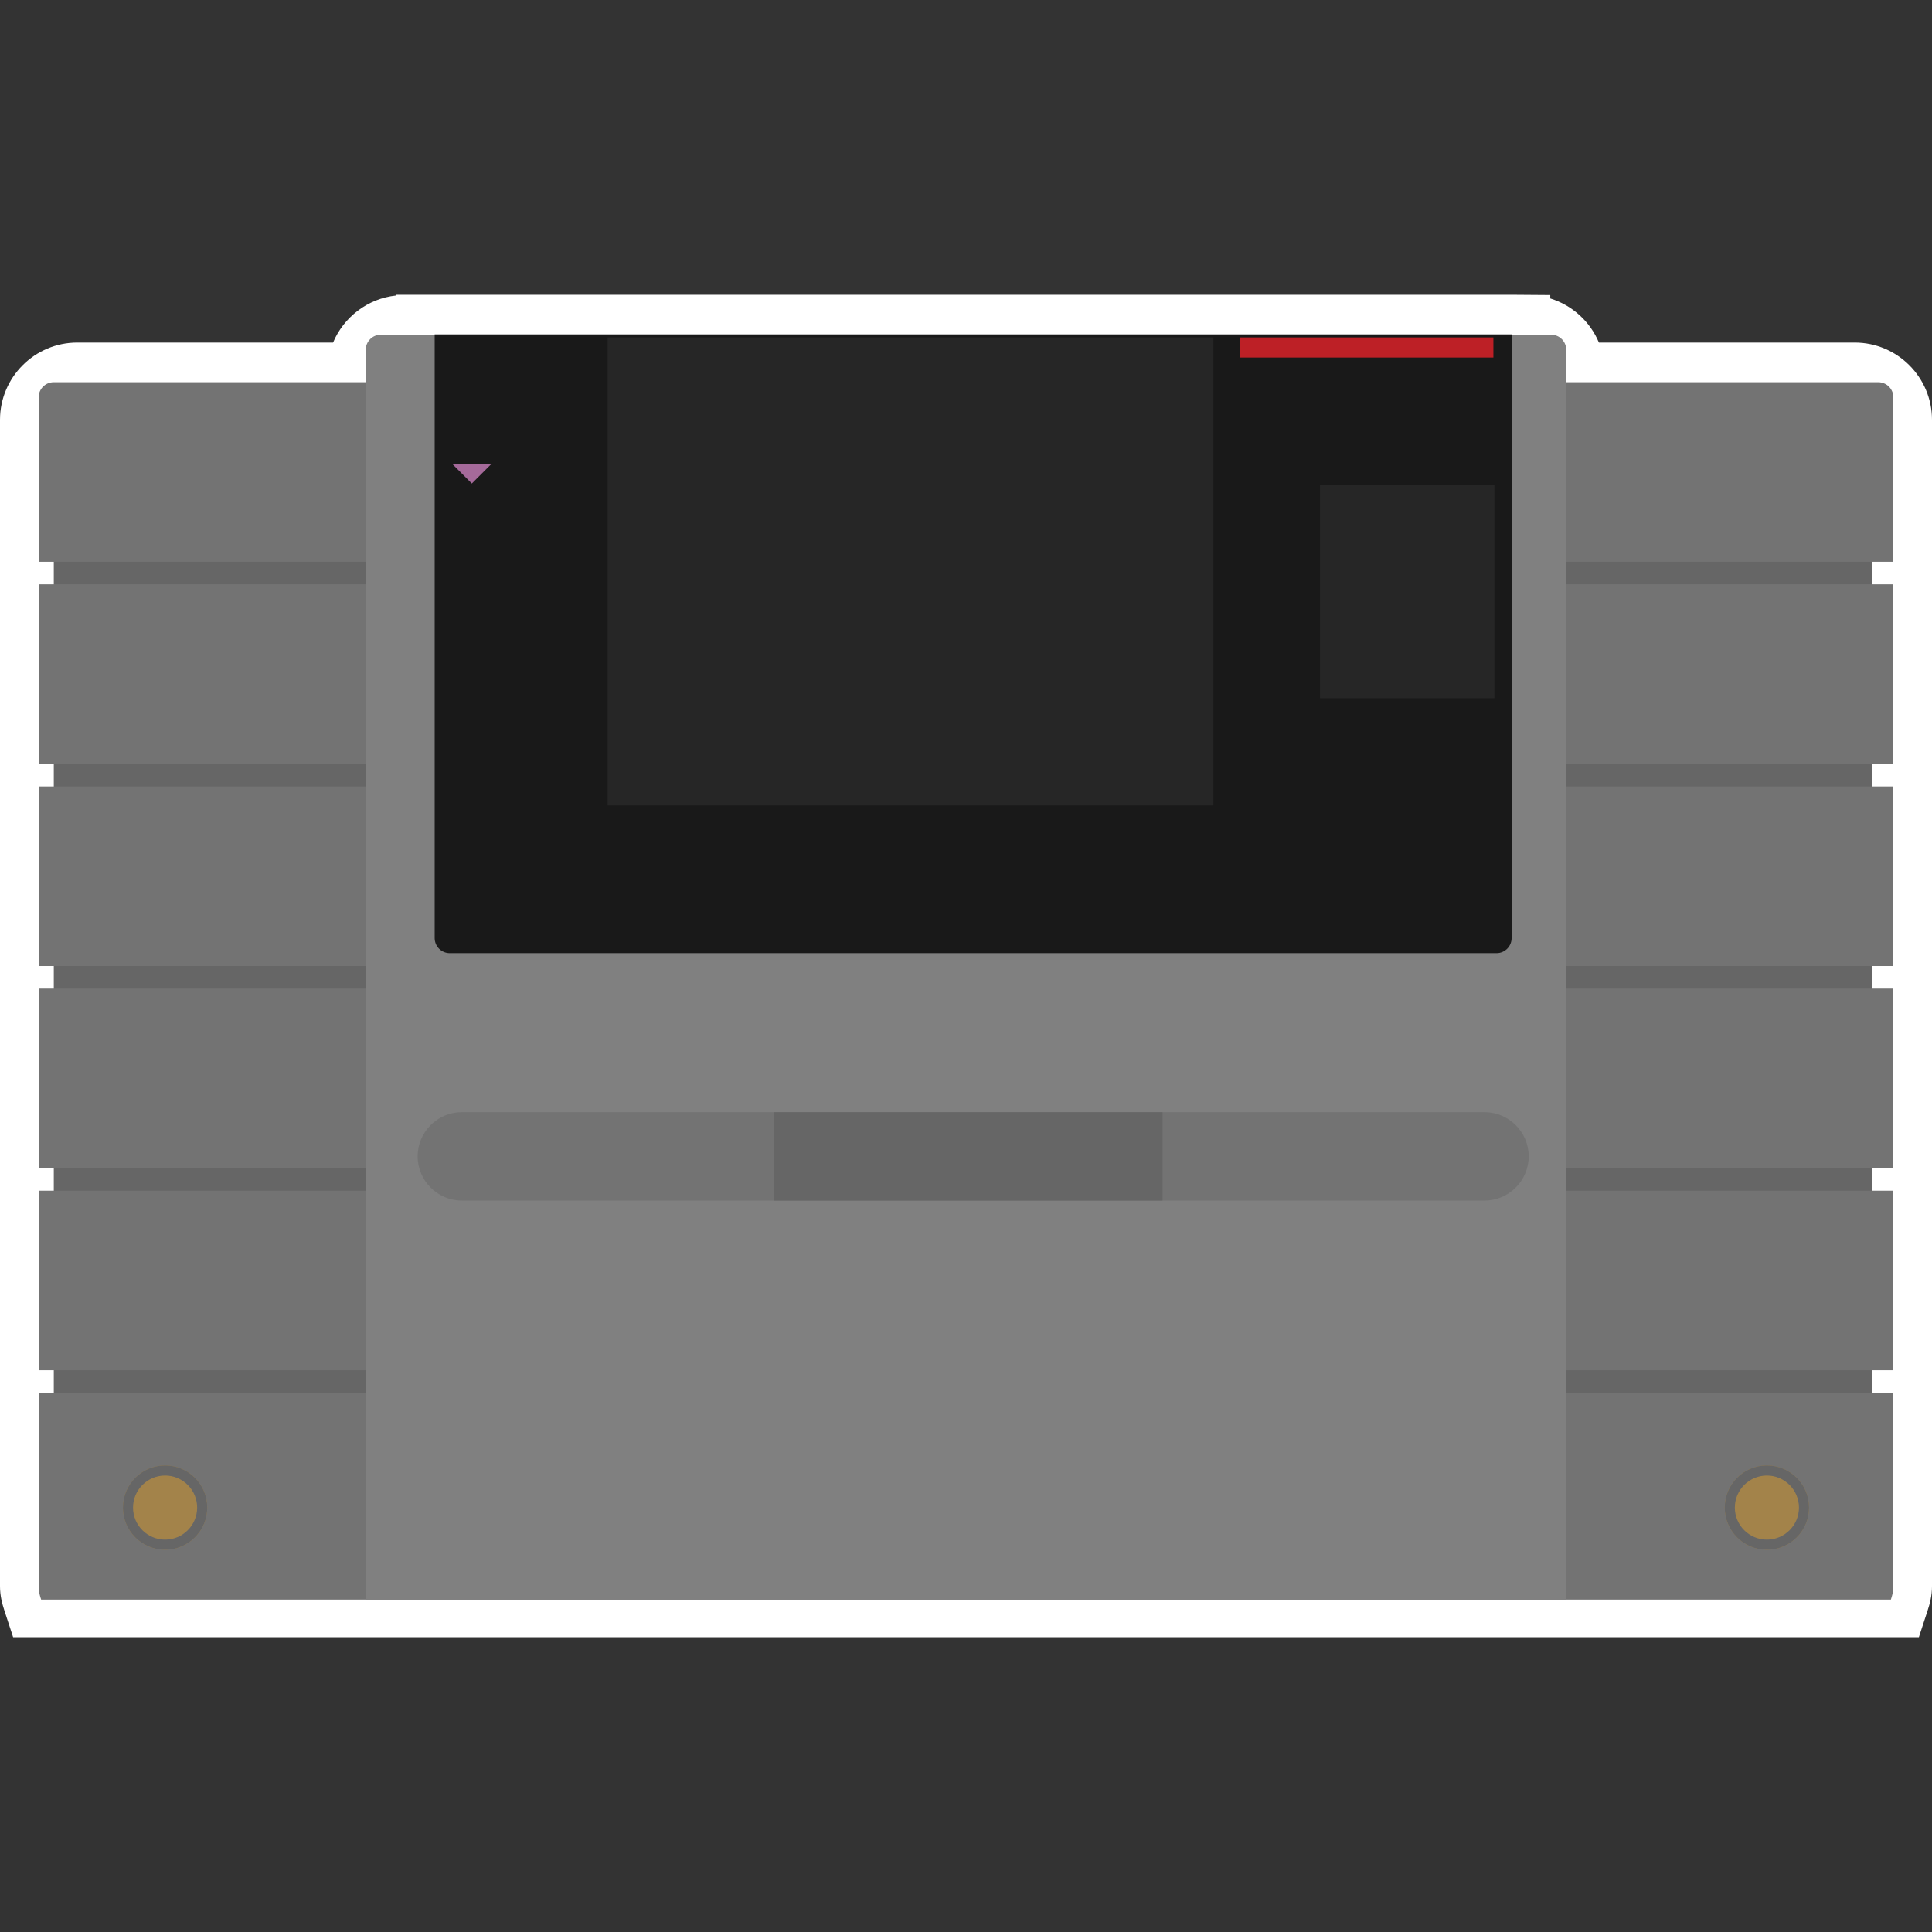 <?xml version="1.0" encoding="UTF-8" standalone="no"?>
<!-- Created with Inkscape (http://www.inkscape.org/) -->

<svg
   xmlns:dc="http://purl.org/dc/elements/1.1/"
   xmlns:cc="http://creativecommons.org/ns#"
   xmlns:rdf="http://www.w3.org/1999/02/22-rdf-syntax-ns#"
   xmlns:svg="http://www.w3.org/2000/svg"
   xmlns="http://www.w3.org/2000/svg"
   xmlns:sodipodi="http://sodipodi.sourceforge.net/DTD/sodipodi-0.dtd"
   xmlns:inkscape="http://www.inkscape.org/namespaces/inkscape"
   id="svg11452"
   version="1.1"
   inkscape:version="0.48.5 r10040"
   width="256"
   height="256"
   xml:space="preserve"
   sodipodi:docname="Nintendo - Super Nintendo Entertainment System-content_U1.svg"
   inkscape:export-filename="/Users/margetts/Desktop/BAXY RetroActive/png_clean/Nintendo - Super Nintendo Entertainment System-content_U1.png"
   inkscape:export-xdpi="90"
   inkscape:export-ydpi="90"><rect width="100%" height="100%" fill="#333333" stroke="none"/><defs
     id="defs11456"><clipPath
       clipPathUnits="userSpaceOnUse"
       id="clipPath11466"><path
         d="M 0,128 128,128 128,0 0,0 0,128 z"
         id="path11468"
         inkscape:connector-curvature="0" /></clipPath></defs><sodipodi:namedview
     pagecolor="#ffffff"
     bordercolor="#666666"
     borderopacity="1"
     objecttolerance="10"
     gridtolerance="10"
     guidetolerance="10"
     inkscape:pageopacity="0"
     inkscape:pageshadow="2"
     inkscape:window-width="1676"
     inkscape:window-height="1005"
     id="namedview11454"
     showgrid="false"
     inkscape:zoom="5.2625"
     inkscape:cx="80"
     inkscape:cy="80"
     inkscape:window-x="4"
     inkscape:window-y="1"
     inkscape:window-maximized="1"
     inkscape:current-layer="g11460" /><g
     id="g11460"
     inkscape:groupmode="layer"
     inkscape:label="Nintendo - Super Nintendo Entertainment System-content_U1"
     transform="matrix(1.25,0,0,-1.25,0,256)"><g
       id="g11462"
       transform="matrix(1.6,0,0,1.6,0,1.15)"><g
         id="g11464"
         clip-path="url(#clipPath11466)"><g
           id="g11470"
           transform="translate(122.88,104.584)"><path
             d="m 0,0 -16.948,0 c -0.583,1.393 -1.765,2.475 -3.223,2.923 l 0,0.225 -2.56,0.019 -71.349,0 -2.56,0 0,-0.049 C -98.525,2.915 -100.107,1.685 -100.813,0 l -16.947,0 c -2.823,0 -5.12,-2.297 -5.12,-5.12 l 0,-9.335 0,-2.56 0,-10.83 0,-2.56 0,-10.831 0,-2.56 0,-10.831 0,-2.56 0,-10.831 0,-2.56 0,-11.814 c 0,-0.635 0.141,-1.152 0.292,-1.616 l 0.578,-1.764 1.855,0 21.507,0 79.535,0 21.508,0 1.855,0 0.578,1.764 c 0.152,0.464 0.292,0.981 0.292,1.616 l 0,11.814 0,2.56 0,10.831 0,2.56 0,10.831 0,2.56 0,10.831 0,2.56 0,10.83 0,2.56 0,9.335 C 5.12,-2.297 2.823,0 0,0"
             style="fill:#ffffff;fill-opacity:1;fill-rule:nonzero;stroke:none"
             id="path11472"
             inkscape:connector-curvature="0" /></g><path
           d="m 124.018,33.979 -120.454,0 0,57.186 120.454,0 0,-57.186 z"
           style="fill:#666666;fill-opacity:1;fill-rule:nonzero;stroke:none"
           id="path11474"
           inkscape:connector-curvature="0" /><g
           id="g11476"
           transform="translate(125.44,90.063)"><path
             d="m 0,0 -122.88,0 0,10.895 c 0,0.552 0.448,1 1,1 l 120.88,0 c 0.552,0 1,-0.448 1,-1 L 0,0 z"
             style="fill:#737373;fill-opacity:1;fill-rule:nonzero;stroke:none"
             id="path11478"
             inkscape:connector-curvature="0" /></g><path
           d="m 125.44,76.672 -122.88,0 0,11.895 122.88,0 0,-11.895 z"
           style="fill:#737373;fill-opacity:1;fill-rule:nonzero;stroke:none"
           id="path11480"
           inkscape:connector-curvature="0" /><path
           d="m 125.44,63.281 -122.88,0 0,11.895 122.88,0 0,-11.895 z"
           style="fill:#737373;fill-opacity:1;fill-rule:nonzero;stroke:none"
           id="path11482"
           inkscape:connector-curvature="0" /><path
           d="m 125.44,49.89 -122.88,0 0,11.895 122.88,0 0,-11.895 z"
           style="fill:#737373;fill-opacity:1;fill-rule:nonzero;stroke:none"
           id="path11484"
           inkscape:connector-curvature="0" /><path
           d="m 125.44,36.5 -122.88,0 0,11.895 122.88,0 0,-11.895 z"
           style="fill:#737373;fill-opacity:1;fill-rule:nonzero;stroke:none"
           id="path11486"
           inkscape:connector-curvature="0" /><g
           id="g11488"
           transform="translate(125.275,21.305)"><path
             d="m 0,0 c 0.086,0.262 0.165,0.529 0.165,0.82 l 0,12.879 -122.88,0 0,-12.879 c 0,-0.291 0.08,-0.558 0.166,-0.82 L 0,0 z"
             style="fill:#737373;fill-opacity:1;fill-rule:nonzero;stroke:none"
             id="path11490"
             inkscape:connector-curvature="0" /></g><g
           id="g11492"
           transform="translate(103.767,21.305)"><path
             d="m 0,0 -79.535,0 0,82.8 c 0,0.552 0.448,1 1,1 L -1,83.8 c 0.552,0 1,-0.448 1,-1 L 0,0 z"
             style="fill:#808080;fill-opacity:1;fill-rule:nonzero;stroke:none"
             id="path11494"
             inkscape:connector-curvature="0" /></g><g
           id="g11496"
           transform="translate(10.938,30.193)"><path
             d="m 0,0 c 1.544,0 2.793,-1.248 2.793,-2.793 0,-1.544 -1.249,-2.792 -2.793,-2.792 -1.544,0 -2.793,1.248 -2.793,2.792 C -2.793,-1.248 -1.544,0 0,0"
             style="fill:#a3834a;fill-opacity:1;fill-rule:nonzero;stroke:none"
             id="path11498"
             inkscape:connector-curvature="0" /></g><g
           id="g11500"
           transform="translate(10.938,30.193)"><path
             d="m 0,0 c -1.544,0 -2.793,-1.248 -2.793,-2.793 0,-1.544 1.249,-2.792 2.793,-2.792 1.544,0 2.793,1.248 2.793,2.792 C 2.793,-1.248 1.544,0 0,0 m 0,-0.669 c 1.171,0 2.124,-0.953 2.124,-2.124 0,-1.171 -0.953,-2.123 -2.124,-2.123 -1.171,0 -2.124,0.952 -2.124,2.123 0,1.171 0.953,2.124 2.124,2.124"
             style="fill:#666666;fill-opacity:1;fill-rule:nonzero;stroke:none"
             id="path11502"
             inkscape:connector-curvature="0" /></g><g
           id="g11504"
           transform="translate(117.062,30.193)"><path
             d="m 0,0 c 1.544,0 2.793,-1.248 2.793,-2.793 0,-1.544 -1.249,-2.792 -2.793,-2.792 -1.544,0 -2.793,1.248 -2.793,2.792 C -2.793,-1.248 -1.544,0 0,0"
             style="fill:#a3834a;fill-opacity:1;fill-rule:nonzero;stroke:none"
             id="path11506"
             inkscape:connector-curvature="0" /></g><g
           id="g11508"
           transform="translate(117.062,30.193)"><path
             d="m 0,0 c -1.544,0 -2.793,-1.248 -2.793,-2.793 0,-1.544 1.249,-2.792 2.793,-2.792 1.544,0 2.793,1.248 2.793,2.792 C 2.793,-1.248 1.544,0 0,0 m 0,-0.669 c 1.171,0 2.124,-0.953 2.124,-2.124 0,-1.171 -0.953,-2.123 -2.124,-2.123 -1.171,0 -2.124,0.952 -2.124,2.123 0,1.171 0.953,2.124 2.124,2.124"
             style="fill:#666666;fill-opacity:1;fill-rule:nonzero;stroke:none"
             id="path11510"
             inkscape:connector-curvature="0" /></g><g
           id="g11512"
           transform="translate(98.353,47.742)"><path
             d="m 0,0 -67.756,0 c -1.61,0 -2.927,1.317 -2.927,2.928 l 0,0 c 0,1.61 1.317,2.927 2.927,2.927 L 0,5.855 c 1.61,0 2.928,-1.317 2.928,-2.927 l 0,0 C 2.928,1.317 1.61,0 0,0"
             style="fill:#737373;fill-opacity:1;fill-rule:nonzero;stroke:none"
             id="path11514"
             inkscape:connector-curvature="0" /></g><g
           id="g11516"
           transform="translate(99.149,64.133)"><path
             d="m 0,0 -69.35,0 c -0.552,0 -1,0.448 -1,1 l 0,39.991 71.35,0 L 1,1 C 1,0.448 0.552,0 0,0"
             style="fill:#191919;fill-opacity:1;fill-rule:nonzero;stroke:none"
             id="path11518"
             inkscape:connector-curvature="0" /></g><path
           d="m 77.022,47.742 -25.764,0 0,5.855 25.764,0 0,-5.855 z"
           style="fill:#666666;fill-opacity:1;fill-rule:nonzero;stroke:none"
           id="path11520"
           inkscape:connector-curvature="0" /><path
           d="m 98.942,103.593 -16.787,0 0,1.331 16.787,0 0,-1.331 z"
           style="fill:#bd2026;fill-opacity:1;fill-rule:nonzero;stroke:none"
           id="path11522"
           inkscape:connector-curvature="0" /><path
           d="m 80.392,73.922 -40.134,0 0,31.002 40.134,0 0,-31.002 z"
           style="fill:#262626;fill-opacity:1;fill-rule:nonzero;stroke:none"
           id="path11524"
           inkscape:connector-curvature="0" /><path
           d="m 99.007,81.025 -11.552,0 0,14.125 11.552,0 0,-14.125 z"
           style="fill:#262626;fill-opacity:1;fill-rule:nonzero;stroke:none"
           id="path11526"
           inkscape:connector-curvature="0" /><g
           id="g11528"
           transform="translate(31.261,95.246)"><path
             d="m 0,0 -1.271,1.271 2.542,0 L 0,0 z"
             style="fill:#a56a9a;fill-opacity:1;fill-rule:nonzero;stroke:none"
             id="path11530"
             inkscape:connector-curvature="0" /></g></g></g></g></svg>